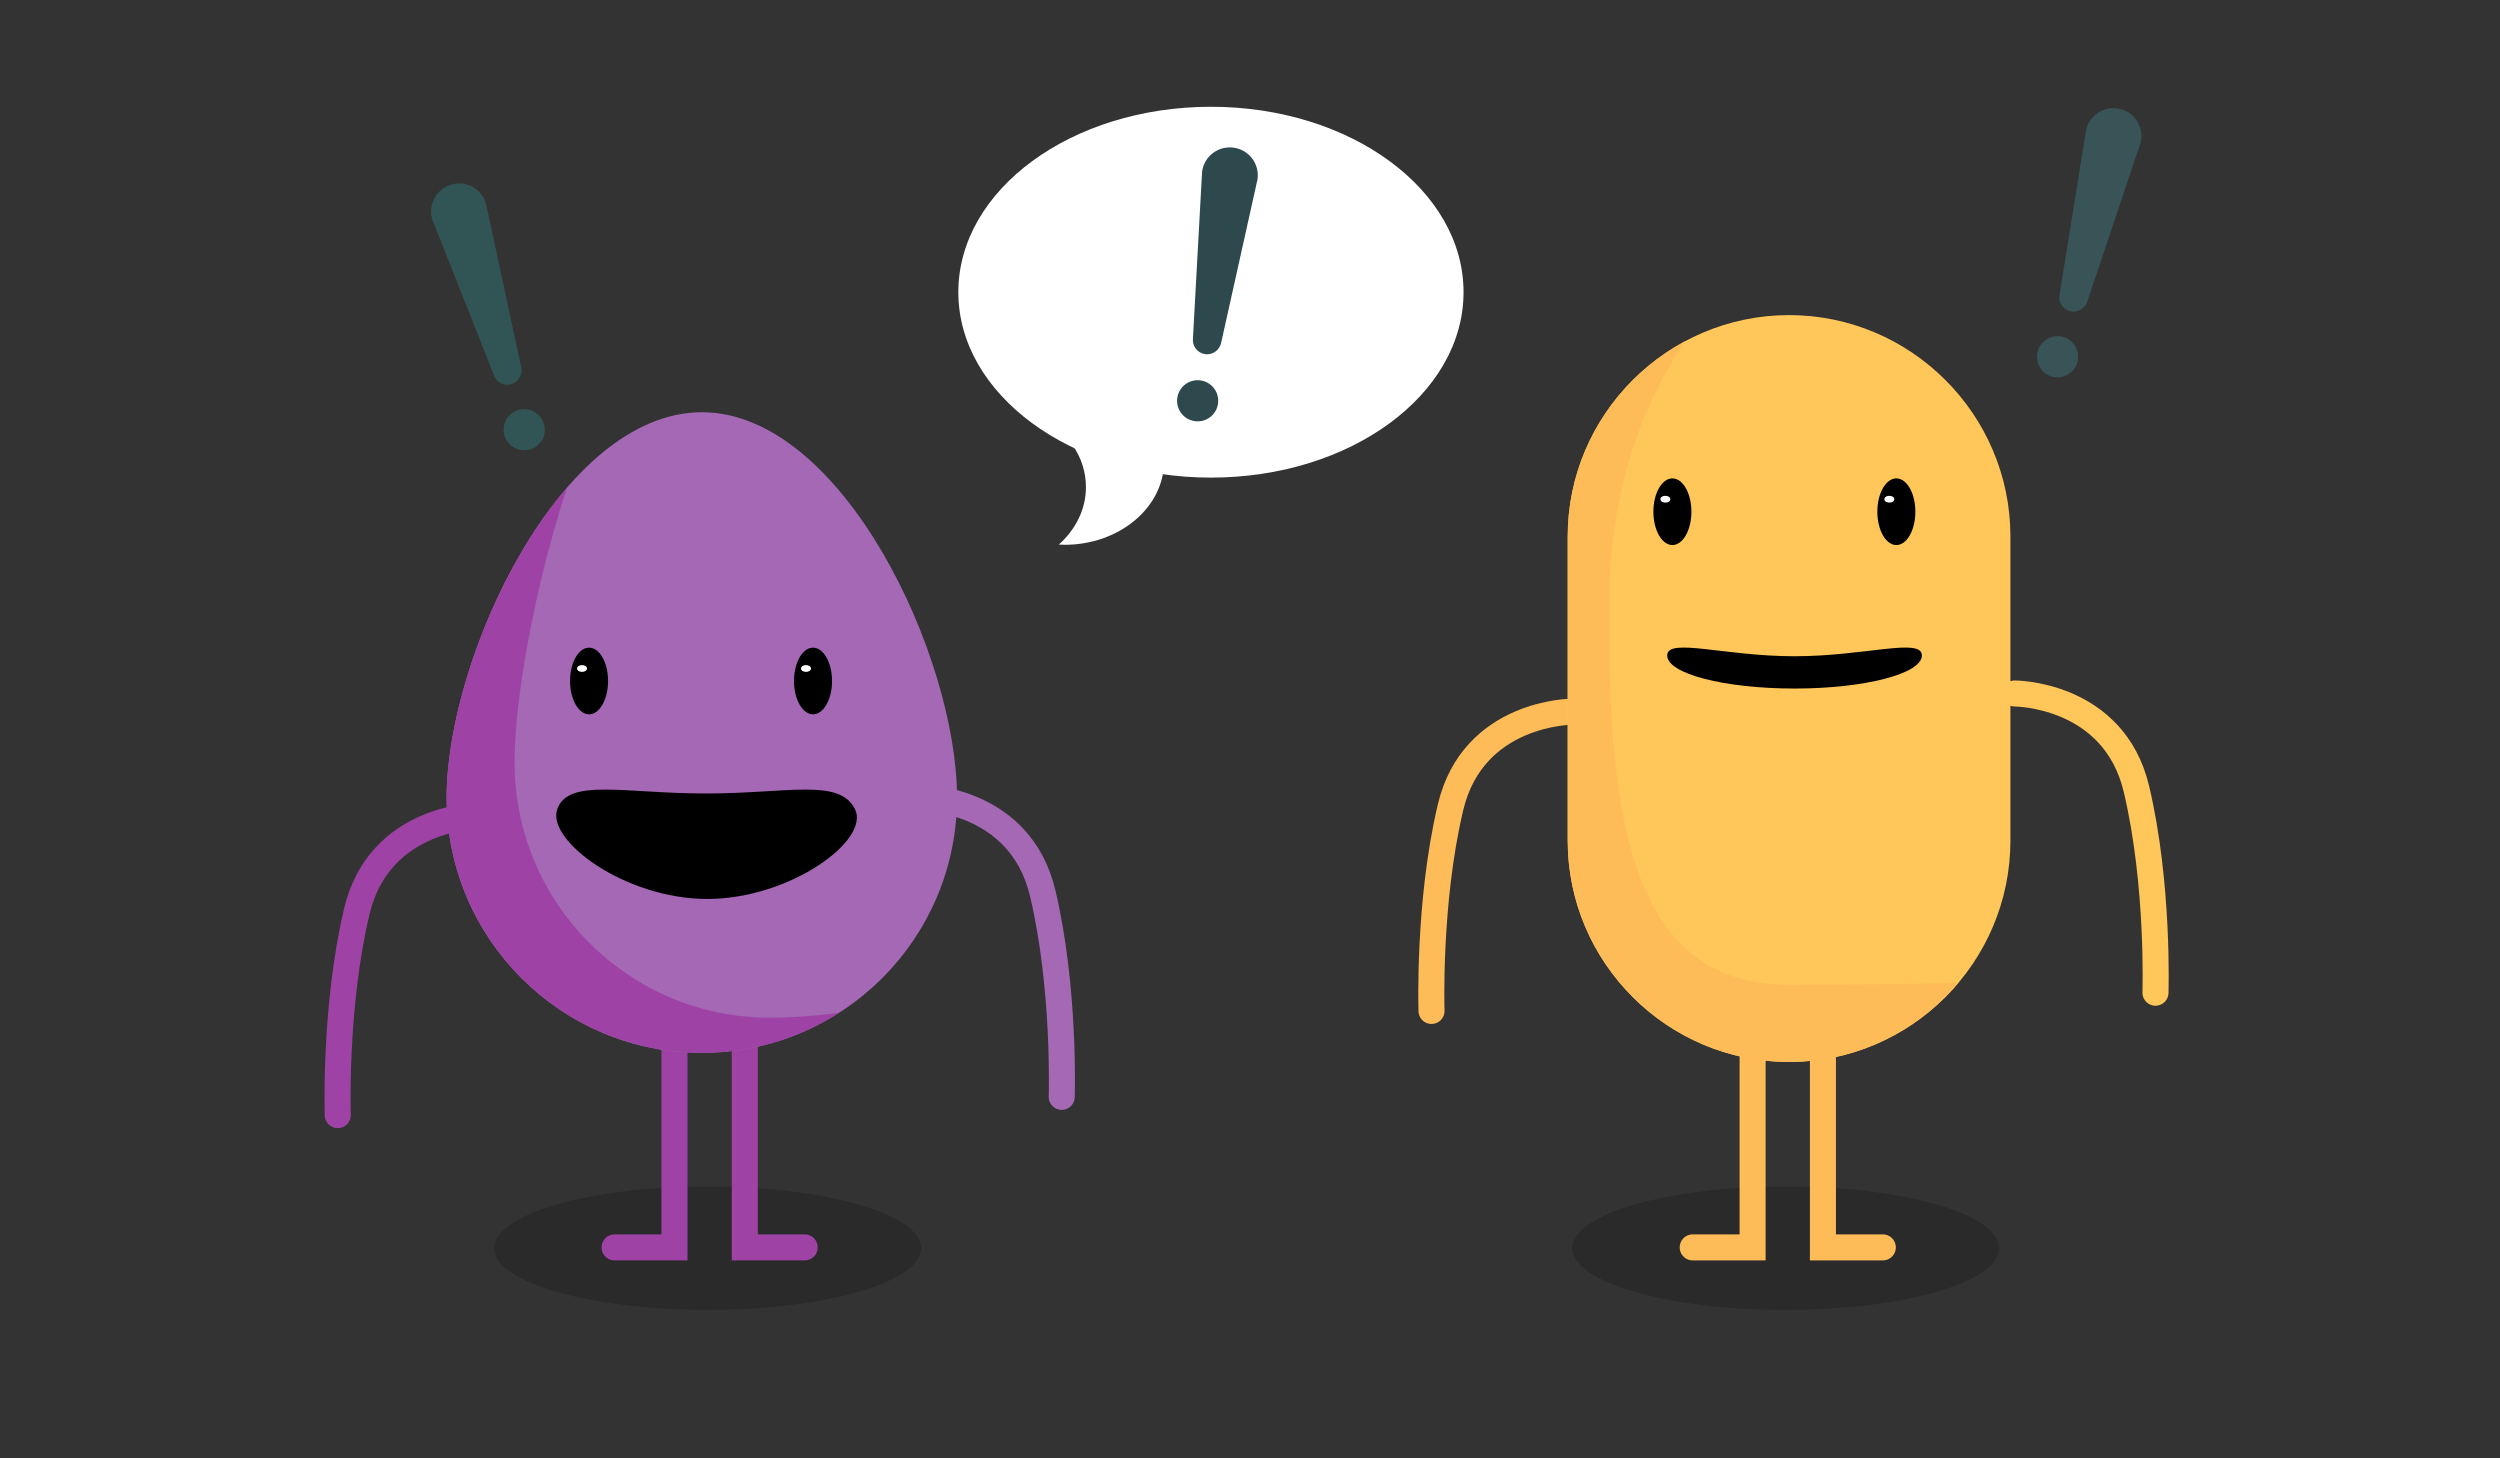 <?xml version="1.0" encoding="utf-8"?>
<!-- Generator: Adobe Illustrator 18.0.0, SVG Export Plug-In . SVG Version: 6.00 Build 0)  -->
<!DOCTYPE svg PUBLIC "-//W3C//DTD SVG 1.1//EN" "http://www.w3.org/Graphics/SVG/1.1/DTD/svg11.dtd">
<svg version="1.1" xmlns="http://www.w3.org/2000/svg" xmlns:xlink="http://www.w3.org/1999/xlink" x="0px" y="0px"
	 viewBox="0 0 960 560" enable-background="new 0 0 960 560" xml:space="preserve">
<rect x="0" y="0" width="960" height="560" fill="#333333" stroke="none"/>
<g id="Layer_1">
</g>
<g id="Layer_8" display="none">
	<g display="inline">
		<rect x="0" y="0" fill="#FF6678" width="960" height="560"/>
		<rect x="0" y="0" fill="#FF6678" width="960" height="560"/>
	</g>
</g>
<g id="Layer_2">
	<ellipse opacity="0.18" cx="271.7" cy="479.3" rx="82" ry="23.7"/>
	<polyline fill="none" stroke="#9E43A5" stroke-width="10" stroke-linecap="round" stroke-miterlimit="10" points="259,395 259,479 
		236,479 	"/>
	<polyline fill="none" stroke="#9E43A5" stroke-width="10" stroke-linecap="round" stroke-miterlimit="10" points="286,395 286,479 
		309,479 	"/>
	<ellipse opacity="0.18" cx="685.7" cy="479.3" rx="82" ry="23.7"/>
	<polyline fill="none" stroke="#FEBC59" stroke-width="10" stroke-linecap="round" stroke-miterlimit="10" points="673,395 673,479 
		650,479 	"/>
	<polyline fill="none" stroke="#FEBC59" stroke-width="10" stroke-linecap="round" stroke-miterlimit="10" points="700,395 700,479 
		723,479 	"/>
	<g>
		<defs>
			<path id="SVGID_7_" d="M367.5,306.3c0,54.1-43.9,98-98,98s-98-43.9-98-98s43.9-148,98-148S367.5,252.2,367.5,306.3z"/>
		</defs>
		<clipPath id="SVGID_2_">
			<use xlink:href="#SVGID_7_"  overflow="visible"/>
		</clipPath>
		<rect x="87" y="127" clip-path="url(#SVGID_2_)" fill="#A468B5" width="384.7" height="358.7"/>
		<path clip-path="url(#SVGID_2_)" fill="#9E43A5" d="M83,133v358h385V133H83z M295.6,390.8c-54.1,0-98-43.9-98-98
			S234.9,91.7,289,91.7c54.1,0,179,160.6,179,214.7C468,360.4,349.6,390.8,295.6,390.8z"/>
	</g>
	<path fill="none" stroke="#A468B5" stroke-width="10" stroke-linecap="round" stroke-miterlimit="10" d="M353.7,306.3
		c0,0,38,0,46.7,36.7c8.7,36.7,7.3,78.2,7.3,78.2"/>
	<path fill="none" stroke="#9E43A5" stroke-width="10" stroke-linecap="round" stroke-miterlimit="10" d="M183.7,313.3
		c0,0-38,0-46.7,36.7c-8.7,36.7-7.3,78.2-7.3,78.2"/>
	<path fill="none" stroke="#FFC659" stroke-width="10" stroke-linecap="round" stroke-miterlimit="10" d="M773.7,266.3
		c0,0,38,0,46.7,36.7c8.7,36.7,7.3,78.2,7.3,78.2"/>
	<path fill="none" stroke="#FEBC59" stroke-width="10" stroke-linecap="round" stroke-miterlimit="10" d="M603.7,273.3
		c0,0-38,0-46.7,36.7c-8.7,36.7-7.3,78.2-7.3,78.2"/>
	<g>
		<ellipse cx="226.2" cy="261.5" rx="7.3" ry="12.8"/>
		<ellipse fill="#FFFFFF" cx="223.5" cy="256.7" rx="1.9" ry="1.3"/>
	</g>
	<g>
		<ellipse cx="312.2" cy="261.5" rx="7.3" ry="12.8"/>
		<ellipse fill="#FFFFFF" cx="309.5" cy="256.7" rx="1.9" ry="1.3"/>
	</g>
	<g>
		<defs>
			<path id="SVGID_9_" d="M687,407.8L687,407.8c-46.8,0-85-38.2-85-85V206c0-46.7,38.2-85,85-85h0c46.8,0,85,38.2,85,85v116.8
				C772,369.6,733.8,407.8,687,407.8z"/>
		</defs>
		<clipPath id="SVGID_3_">
			<use xlink:href="#SVGID_9_"  overflow="visible"/>
		</clipPath>
		<rect x="576.7" y="93" clip-path="url(#SVGID_3_)" fill="#FFC659" width="224" height="325.7"/>
		<path clip-path="url(#SVGID_3_)" fill="#FEBC59" d="M666.8,108c0,0-47.7,39.2-48.7,119.1s5.1,151.3,69.1,151.1s113.8-2,113.8-2
			V440H566V112L666.8,108z"/>
	</g>
	<g>
		<ellipse cx="642.2" cy="196.5" rx="7.3" ry="12.8"/>
		<ellipse fill="#FFFFFF" cx="639.5" cy="191.7" rx="1.9" ry="1.3"/>
	</g>
	<g>
		<ellipse cx="728.2" cy="196.5" rx="7.3" ry="12.8"/>
		<ellipse fill="#FFFFFF" cx="725.5" cy="191.7" rx="1.9" ry="1.3"/>
	</g>
	<path d="M738,251.7c0,7-21.9,12.7-48.9,12.7s-48.9-5.7-48.9-12.7s21.9,0.3,48.9,0.3S738,244.7,738,251.7z"/>
	<path d="M328.3,310.7c6,12-25.1,34.5-56.7,34.5s-61.9-22.5-57.6-34.5c4.3-12,25.6-6,57.1-6S322.3,298.7,328.3,310.7z"/>
	<g>
		<ellipse fill="#FFFFFF" cx="465" cy="112.2" rx="97" ry="71.2"/>
		<path fill="#FFFFFF" d="M411.9,171c3.3,4.7,5.1,10.2,5.1,16.1c0,8.5-4,16.3-10.4,22c0.7,0,1.5,0.1,2.2,0.1
			c21.1,0,38.2-14.4,38.2-32.1c0-2.1-0.2-4.1-0.7-6.1H411.9z"/>
	</g>
	<g>
		<path fill="#2E494E" d="M462.8,136L462.8,136c-3-0.4-5.1-3.2-4.7-6.2l3.5-63.9c0.8-5.9,6.2-10,12.1-9.2l0,0
			c5.9,0.8,10,6.2,9.2,12.1l-13.9,62.5C468.5,134.3,465.8,136.4,462.8,136z"/>
		<circle fill="#2E494E" cx="459.9" cy="153.9" r="7.9"/>
	</g>
	<g>
		<path fill="#315454" d="M196.4,147.5L196.4,147.5c-2.9,0.9-6-0.8-6.8-3.6L166,84.3c-1.7-5.7,1.5-11.7,7.2-13.4l0,0
			c5.7-1.7,11.7,1.5,13.4,7.2l13.5,62.6C201,143.5,199.3,146.6,196.4,147.5z"/>
		<circle fill="#315454" cx="201.3" cy="165" r="7.9"/>
	</g>
	<g>
		<path fill="#385457" d="M794.9,119.5L794.9,119.5c-2.9-0.7-4.7-3.7-4-6.6l10.2-63.2c1.4-5.7,7.3-9.3,13-7.9l0,0
			c5.7,1.4,9.3,7.3,7.9,13l-20.4,60.7C800.8,118.4,797.8,120.2,794.9,119.5z"/>
		<circle fill="#385457" cx="790.1" cy="137" r="7.9"/>
	</g>
</g>
<g id="Layer_3">
</g>
<g id="Layer_4">
</g>
<g id="Layer_5">
</g>
<g id="Layer_6">
</g>
<g id="Layer_7">
</g>
</svg>
